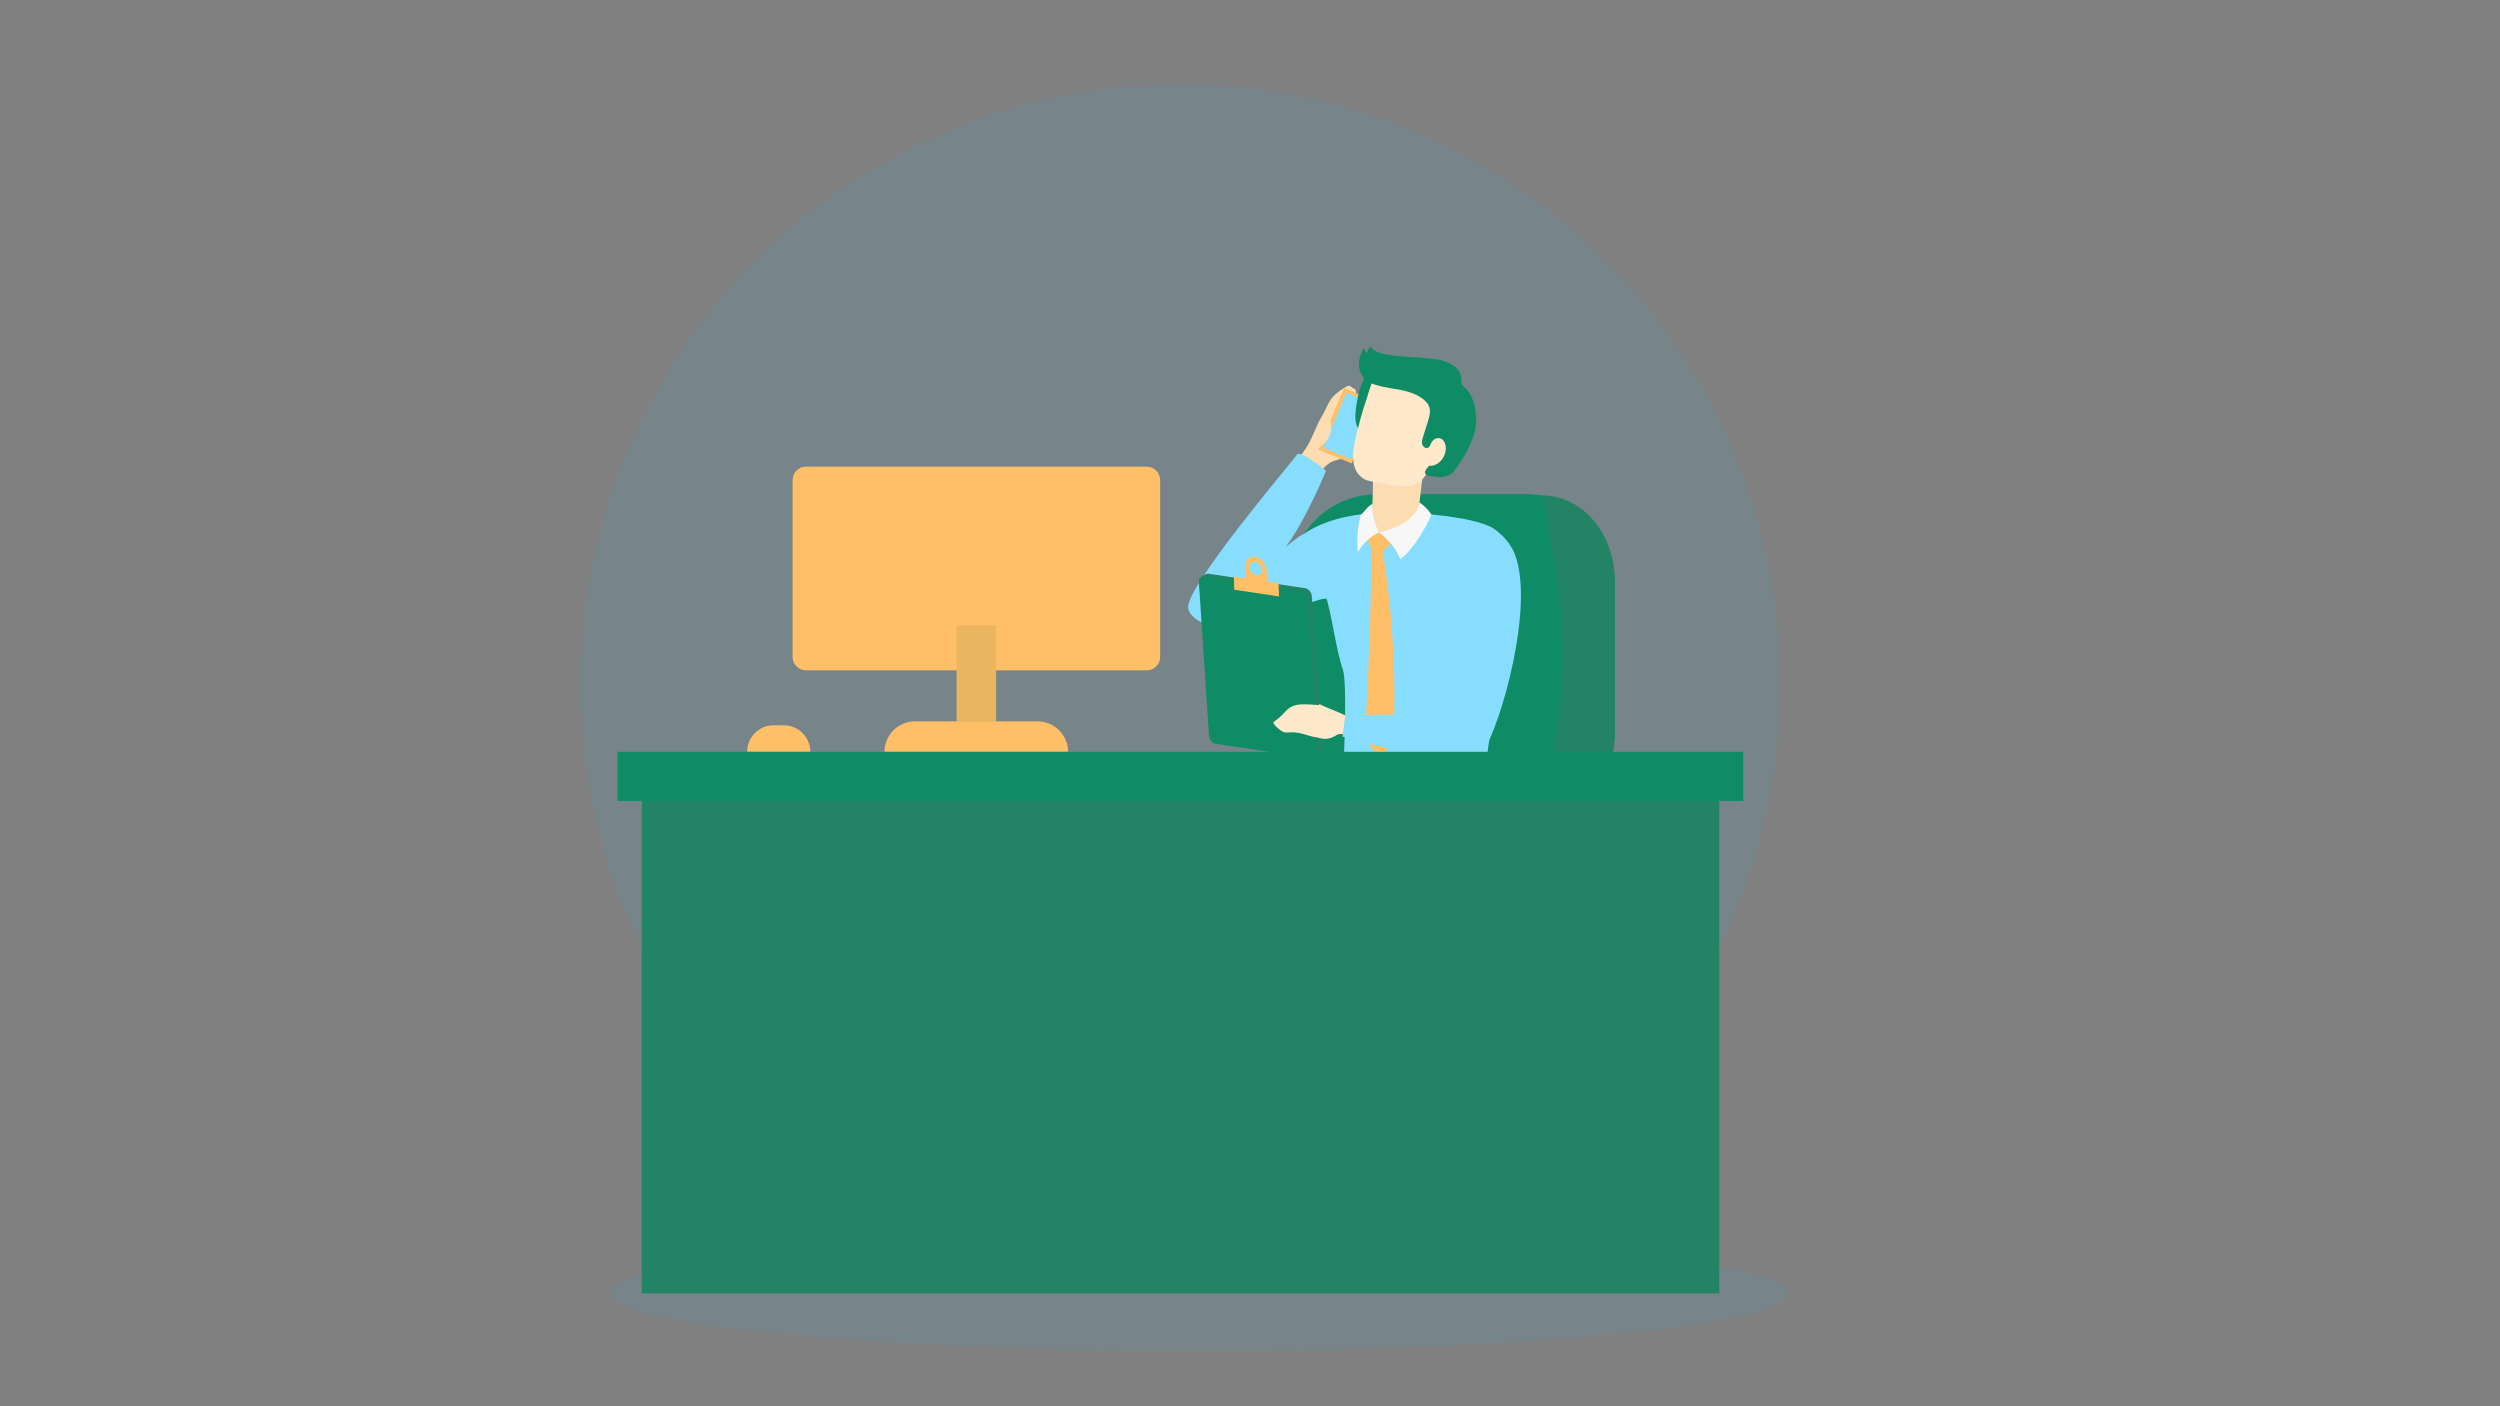 <svg xmlns="http://www.w3.org/2000/svg" xml:space="preserve" viewBox="0 0 1920 1080" enable-background="new 0 0 1920 1080" id="officeworkplace">
  <rect x="0" y="0" width="1920" height="1080" fill="#808080" stroke="none"/>
  <g id="Background" fill="#000000" class="color000000 svgShape">
    <circle cx="906.5" cy="525.5" r="460.8" opacity=".1" fill="#2abdf4" class="color2a94f4 svgShape"></circle>
    <ellipse cx="920.8" cy="993.3" rx="452.5" ry="44.1" opacity=".1" fill="#2abdf4" class="color2a94f4 svgShape"></ellipse>
  </g>
  <g id="Objects" fill="#000000" class="color000000 svgShape">
    <path d="M1172.3 628.2h-114.1c-37.5 0-67.9-30.4-67.9-67.9V447.4c0-37.5 30.4-67.9 67.9-67.9h114.1c37.5 0 67.9 30.4 67.9 67.9v112.9c0 37.5-30.4 67.9-67.9 67.9z" fill="#0e8c65" class="color0e538c svgShape"></path>
    <path d="M996.6 352.3c1.2-1.2 2.3-2.4 3.4-3.8 8.1-10.3 9.2-19.5 16.7-31.4 1.1-1.7 2.6-6.3 5.4-10.4 3-4.3 10.2-9 12.1-9.9 3.5-1.8 3.5 1.6 6.3 1.9 1.1.1 1.3 6.7 1.3 7.8.1 9-2 18-6.1 26-1 1.9-2.1 3.8-2.1 5.9 2.7-.1 4.9-1.9 7-3.5 2.1-1.6 4.8-3 7.4-2.1-.4 1.1-.9 2.1-1.4 3.1-3.2 6-6.8 12.3-12.9 15.2-3.7 1.7-7.9 2-11.5 3.9-6.5 3.4-9.6 11.4-16.1 14.6" fill="#fcddb1" class="colorfcd2b1 svgShape"></path>
    <path d="m1037.5 355.7-24.5-10.3c-.3-.1-.5-.5-.3-.8l19.3-46.1c.1-.3.5-.5.8-.3l24.5 10.3c.3.1.5.5.3.8l-19.3 46.1c-.1.3-.5.5-.8.3z" fill="#ffbf66" class="colorffbe55 svgShape"></path>
    <path d="M1024.2 304.3h23.4v45.8h-23.4z" transform="rotate(22.698 1035.781 327.205)" fill="#87ddfd" class="colorcce9ff svgShape"></path>
    <path d="M1055.5 394s-16.5.8-31.1 5.3c-22.2 6.7-29.8 16.9-37.4 21.2 14.9-18.9 31.4-58.9 31.4-58.9s-20-16.4-22.3-12.5c-2.3 3.9-86.2 102.1-83.6 118 1.1 6.6 10.8 13 19.4 12.7 23.8-.8 51.4-9.5 80.4-18.9 12.7-4.2 16.7 4.8 16.7 4.8" fill="#87ddfd" class="colorcce9ff svgShape"></path>
    <path d="M986.9 420.4s-10.6 21.3-13.7 22.7c-3.2 1.4 7.7-4.4 13.7-10.6 5.9-6.1 14.1-22.3 14.1-22.3-3.2 1.3-14.1 10.2-14.1 10.2z" fill="#87ddfd" class="colorcce9ff svgShape"></path>
    <path d="M1020 317.2c1 .7 1.3 2.1 1.5 3.4.7 4.7 1.4 9.7-.4 14.1-1.2 2.9-3.4 5.2-5.7 7.2-2.6 2.3-5.5 4.3-8.6 5.9" fill="#fcddb1" class="colorfcd2b1 svgShape"></path>
    <path d="M1056 281.8c-5.6 1.6-8.6 8.9-10.5 13.8-2.3 6-3.4 12.3-4.2 18.6-.5 4.4-.8 9 .9 13.1.9 2.1 2.3 3.9 3.7 5.7.8 1 1.6 2.1 2.6 2.8 1.1.7 2.4 1.1 3.6.6 1.7-.7 2.4-2.7 2.9-4.5 3.2-11.8 6.8-23.7 13.4-33.9" fill="#0e8c65" class="color0e538c svgShape"></path>
    <path d="M1012.3 413.4c6.9-7.9 28.9-21 58.2-20.1 20.2.6 75.3 4 81.4 17.5 3.1 6.9 6.5 77.7 1.9 102.1-3.5 18.4-12.3 63.8-12.3 74.8s5.9 15.7 3.1 18.9c-6.2 7.1-48.3 10.1-68.1 10.1-17.6 0-47.6-4.7-49.1-10.3-2.3-8.4 3.4-8.1 4.2-16.8.8-8.8 3-65.7-.2-75.1-5.8-16.8-8.7-44.3-13.3-56.7-3.4-9.5-12.7-36.5-5.8-44.4z" fill="#87ddfd" class="colorcce9ff svgShape"></path>
    <path d="M1054.5 367.9s-.2 23-1.1 24c-.9.9-5.5 3.1-5.5 3.1s3.2 20 8.3 18.5c5-1.5 38.1-18.2 38.1-18.2s-4.7-1.9-4.7-3.8 4.5-38.1 4.5-38.1" fill="#fcddb1" class="colorfcd2b1 svgShape"></path>
    <path d="M1077.5 284.3c-4.8 1.3-17.5-1.3-21.1 3.9-3.5 5.3-6.6 18-7.9 21.5-2.6 7-4.3 14.5-6.2 21.7-2.5 9.4-6.6 26.6 2.6 34.4 2.6 2.3 3.8 3 7.1 3.6 4.3.8 8.7 1.7 13 2.5 6.7 1.2 14.2 2.6 20.9.4 8.9-2.9 13.8-15.2 16.1-23.5l13.2-47.8-37.7-16.7z" fill="#ffe9ca" class="colorffe3ca svgShape"></path>
    <path d="M1053.7 422.5s-1.9 89.9-5.6 144.5l13.2 18.2 9.1-22.8s3.8-65.9-8.6-139.3l-8.1-.6zM1050.7 414.6l.3 1.2c.6 2.3 1.5 4.6 2.7 6.7l8.1.6s5.5-2.9 6.2-6c.7-3.1-9-8.2-9-8.2l-1.2.5c-2.7 1.1-5.2 2.8-7.1 5.1v.1z" fill="#ffbf66" class="colorffbe55 svgShape"></path>
    <path d="M1090.2 385.9s5.2 3.2 9.2 9.4c-4.2 9.5-13.6 26.5-24 34.2-4.9-13-16.5-20.6-16.5-20.6s28.4-5 31.3-23z" fill="#f7f7f7" class="colorf7f7f7 svgShape"></path>
    <path d="M1059 408.9s-10.1 4-16.1 15.3c0 0-1.9-15.3 2.2-28.4 0 0 6.6-8.5 8.9-8.7-.9 10.9 5 21.8 5 21.8z" fill="#f7f7f7" class="colorf7f7f7 svgShape"></path>
    <path d="M1017.4 542.8c-8.7-5.2-13.9-4.7-21.9-4-.6.1-1.4.2-1.7.8-.4.7.1 1.6.6 2.2 3.1 3.5 5.6 1.7 10.1 3.1 3.1.9 6.1 1.8 9.2 2.7" fill="#efd0a5" class="colorefaca5 svgShape"></path>
    <path d="m1007.5 457.9 7.8 119.2c.2 3.2-2.1 5.4-5 4.7l-73.7-11.1c-2.6-.6-4.7-3.3-4.9-6.1l-10.8-118.2c-.2-3.2 5.1-6.4 8-5.7l73.7 11.1c2.6.6 4.7 3.3 4.9 6.1z" fill="#238365" class="color0b4870 svgShape"></path>
    <path d="m1004.4 460.2 7.7 117.4c.2 3.2-2.1 5.4-5 4.7l-73.7-11.1c-2.6-.6-4.7-3.3-4.9-6.1l-7.7-117.4c-.2-3.2 2.1-5.4 5-4.7l73.7 11.1c2.6.6 4.7 3.3 4.9 6.1z" fill="#0e8c65" class="color0e538c svgShape"></path>
    <path d="m947.6 442.7.3 10.2 34.4 5.2-.4-10.2z" fill="#ffbf66" class="colorffbe55 svgShape"></path>
    <path d="M956.2 435.4c.2 2.4.8 11.6.8 11.6l16.5 2.4-.8-11.6c-.3-5-4.3-9.6-8.8-10.3-4.6-.6-8.1 2.9-7.7 7.9zm3.6.6c-.2-2.8 1.7-4.8 4.3-4.4 2.6.4 4.8 3 5 5.8.2 2.8-1.7 4.8-4.3 4.4-2.6-.4-4.8-2.9-5-5.8z" fill="#ffbf66" class="colorffbe55 svgShape"></path>
    <path d="M1044.3 554.6c-7-3.7-27-12.2-29.3-12.7-2.8-.7-13.6-1.2-16.4-.9-11 1.1-10.3 6.4-19.4 12.7-.5.3-.9.7-1.2 1.2-.7.9 5.7 7 8.4 7.5 1.4.3 1.2.2 5.2 0 2.9-.1 5.7.3 9.8 1.4 2.7.7 5.9 2 8.8 2.3 3.8.4 8.4 3.6 16.3-1.6 1.7-1.1 4-.8 6.1-.6 5 .6 9.9 1.3 14.9 1.9" fill="#ffe9ca" class="colorffe3ca svgShape"></path>
    <path d="M1127.1 453.5c-.1 12.2-9.6 94.5-9.6 94.5l-84.4 1.4-2 16.3s95.5 28.6 108.4 10.2c12.9-18.4 39.3-110.7 23.9-150.2-4.3-11.1-12.9-17.9-19.6-21.5" fill="#87ddfd" class="colorcce9ff svgShape"></path>
    <path d="M1107.1 340.5c-3-1.8-5.4-3.6-7.3-.7-1 1.5-1.7 3.7-3.5 4.2s-3.6-1.1-4.1-2.9c-.4-1.8.1-3.7.7-5.5 1.2-3.9 2.4-7.8 3.7-11.8 1.2-3.8 2.4-8.1.9-11.8-.8-1.9-2.2-3.4-3.7-4.8-5-4.3-11.6-6.4-18.1-7.7-6.5-1.3-13.1-2-19.4-4-2.7-.8-5.3-1.9-7.4-3.7-3.4-2.9-5.2-7.5-5.2-12s1.5-8.9 3.8-12.8c.5 1.5 1.1 3 1.9 4.4.8-2.1 2-4 3.5-5.6 1.9 10.5 46.2 7 56.6 11.7 7.2 3.2 13.1 5.3 12.9 17 .2.8.8 1.3 1.4 1.9 6.4 5.8 9.1 13 9.9 23.5 1 12.9-6.5 26.9-13.9 37.6-1.9 2.7-2.9 4.6-5.5 6.5-2.6 2-7.1 2.9-10.3 2.3-3.2-.6-9.5-.3-9.6-3.6 0-2.3 4.9-6.5 6.3-8.4" fill="#0e8c65" class="color0e538c svgShape"></path>
    <path d="M1095.4 352.7s-.5 2.2.8 3.9c1.2 1.5 3.6 1.3 5.2.7 4.7-1.5 8-6.1 8.8-10.9 1-5.6-2-11.2-7.1-9.7-3 .9-4.9 4.2-4.8 7.4" fill="#ffe9ca" class="colorffe3ca svgShape"></path>
    <path d="m1184.5 629.2 9.9-59.4c7.7-46.3 7.4-94-1-140.2l-8.9-49.1c30.7 0 55.7 29.4 55.7 65.7v117.3c0 36.3-25 65.7-55.7 65.7z" fill="#238365" class="color0b4870 svgShape"></path>
    <path d="M880.7 514.8H619c-5.7 0-10.3-4.6-10.3-10.3V368.7c0-5.7 4.6-10.3 10.3-10.3h261.7c5.7 0 10.3 4.6 10.3 10.3v135.8c0 5.7-4.6 10.3-10.3 10.3z" fill="#ffbf66" class="colorffbe55 svgShape"></path>
    <path d="M734.7 480.3H765v73.6h-30.3zM820.3 577.4h-141c0-12.9 10.5-23.4 23.4-23.4h94.1c13 0 23.5 10.5 23.5 23.4z" fill="#ffbf66" class="colorffbe55 svgShape"></path>
    <path d="M734.7 480.3H765v73.6h-30.3z" opacity="8.000000e-02" fill="#0b3d2e" class="color070707 svgShape"></path>
    <path d="M622.3 577.4h-48.5c0-11.3 9.1-20.4 20.4-20.4h7.7c11.3 0 20.4 9.1 20.4 20.4z" fill="#ffbf66" class="colorffbe55 svgShape"></path>
    <path d="M492.8 589.1h827.6v404.2H492.8z" fill="#238365" class="color0b4870 svgShape"></path>
    <path d="M474.3 577.4h864.5v37.7H474.3z" fill="#0e8c65" class="color0e538c svgShape"></path>
  </g>
</svg>
